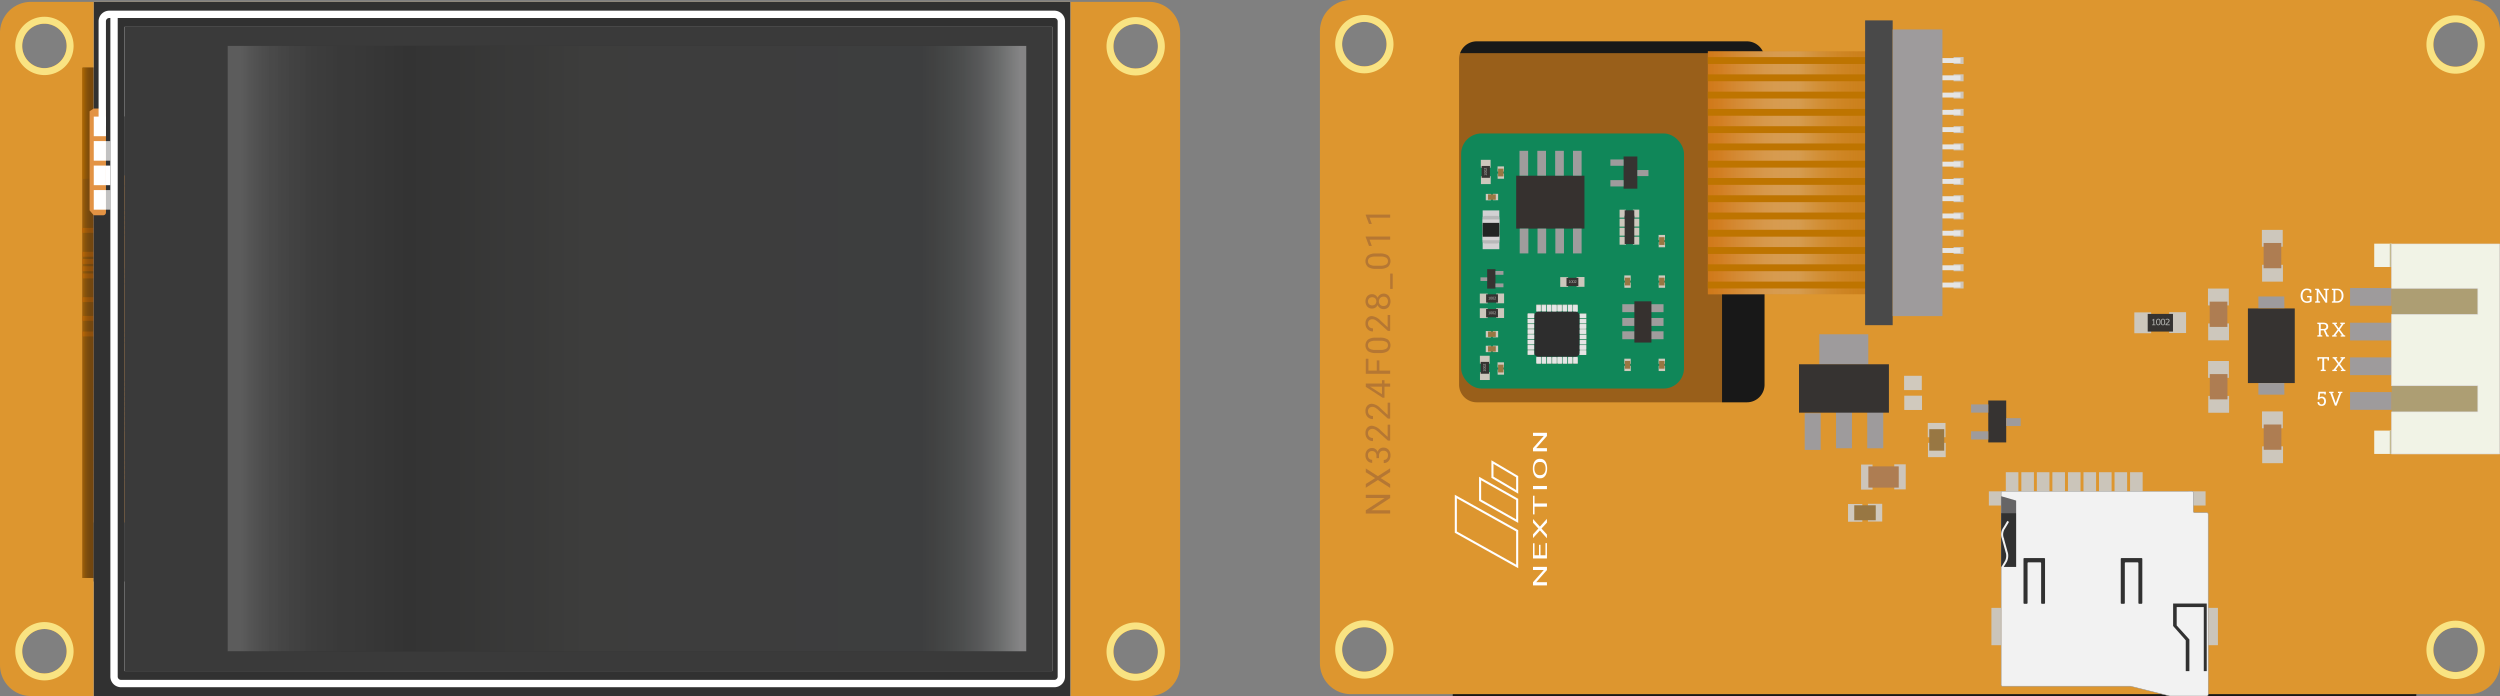 <svg id="_1581" data-name="1581" xmlns="http://www.w3.org/2000/svg" xmlns:xlink="http://www.w3.org/1999/xlink" viewBox="0 0 510.436 142.163"><rect x="0" y="0" width="510.436" height="142.163" fill="#808080" stroke="none"/><defs><style>.cls-1{fill:#181818;}.cls-2{fill:#995f1a;}.cls-3{fill:#dd962f;}.cls-4{fill:#f9e382;}.cls-49,.cls-5{fill:#fff;}.cls-19,.cls-29,.cls-38,.cls-39,.cls-41,.cls-48,.cls-50,.cls-51,.cls-52,.cls-6{fill:none;}.cls-50,.cls-51,.cls-52,.cls-6{stroke:#fff;}.cls-19,.cls-29,.cls-35,.cls-38,.cls-39,.cls-41,.cls-48,.cls-50,.cls-51,.cls-52,.cls-6{stroke-miterlimit:10;}.cls-6{stroke-width:0.425px;}.cls-7{fill:#b57733;}.cls-8{fill:#9e9b9c;}.cls-12,.cls-9{fill:#f1f3e6;}.cls-10{fill:#c2b990;}.cls-11{fill:#ad9e73;}.cls-12{stroke:#e3e2e6;stroke-width:0.128px;}.cls-13{fill:#108759;}.cls-14{fill:#c97e1b;}.cls-15{fill-opacity:0.573;fill:url(#Безымянный_градиент_179);}.cls-16{fill:#be7400;}.cls-17{fill:#494949;}.cls-18{fill:#cdc5ba;}.cls-19,.cls-29{stroke:#e5e5e5;}.cls-20{fill:#9f9c9c;}.cls-21{fill:#36312f;}.cls-22{fill:#d2d1d3;}.cls-23{fill:#b7b8b9;}.cls-24{fill:#d7d3d5;}.cls-25{fill:#242424;}.cls-26{fill:#363331;}.cls-27{fill:#d0c9bd;}.cls-28{fill:#987743;}.cls-29{stroke-width:0.837px;}.cls-30{fill:#2d2d2d;}.cls-31{fill:#cdc7bc;}.cls-32{fill:#b7b8b5;}.cls-33{fill:#ae7d52;}.cls-34{fill:#cbc5ba;}.cls-35{fill:#f2f2f2;stroke:#999;stroke-width:0.1px;}.cls-36{fill:#313131;}.cls-37{fill:#666566;}.cls-38,.cls-39{stroke:#f2f2f2;}.cls-38{stroke-width:0.41px;}.cls-39,.cls-48{stroke-width:0.25px;}.cls-40{fill:#54391b;}.cls-40,.cls-42,.cls-43{fill-opacity:0.944;}.cls-41{stroke:#c15f0e;}.cls-42,.cls-43{opacity:0.77;}.cls-42{fill:url(#linear-gradient);}.cls-43{fill:url(#linear-gradient-2);}.cls-44{fill:#3a3a3a;}.cls-45{fill:#0d0e0f;}.cls-46{fill:url(#linear-gradient-3);}.cls-47{fill:#e39344;}.cls-48{stroke:#666566;}.cls-49{opacity:0.2;}.cls-49,.cls-52{isolation:isolate;}.cls-50{stroke-width:1.5px;}.cls-51,.cls-52{stroke-width:4px;}.cls-52{opacity:0.7;}</style><linearGradient id="Безымянный_градиент_179" x1="-556.061" y1="35.278" x2="-521.526" y2="35.278" gradientTransform="matrix(-1, 0, 0, 1, -172.821, 0)" gradientUnits="userSpaceOnUse"><stop offset="0" stop-color="#f79300" stop-opacity="0"/><stop offset="0.461" stop-color="#fff" stop-opacity="0.4"/><stop offset="0.572" stop-color="#f4dbc3" stop-opacity="0.555"/><stop offset="0.764" stop-color="#e4a465" stop-opacity="0.796"/><stop offset="0.913" stop-color="#da822c" stop-opacity="0.945"/><stop offset="1" stop-color="#d67516"/></linearGradient><linearGradient id="linear-gradient" x1="16.846" y1="65.918" x2="21.817" y2="65.918" gradientTransform="translate(-46.587 85.25) rotate(-90)" gradientUnits="userSpaceOnUse"><stop offset="0.005" stop-color="#b86d00"/><stop offset="0.029" stop-color="#b06801"/><stop offset="0.114" stop-color="#985b05"/><stop offset="0.204" stop-color="#875108"/><stop offset="0.303" stop-color="#7d4b09"/><stop offset="0.425" stop-color="#7a490a"/><stop offset="0.982" stop-color="#a15f14" stop-opacity="0"/></linearGradient><linearGradient id="linear-gradient-2" x1="-799.94" y1="-241.776" x2="-799.94" y2="-246.769" gradientTransform="translate(819.254 269.438)" xlink:href="#linear-gradient"/><linearGradient id="linear-gradient-3" x1="46.488" y1="297.553" x2="209.531" y2="297.553" gradientTransform="matrix(1, 0, 0, -1, 0, 368.724)" gradientUnits="userSpaceOnUse"><stop offset="0.016" stop-color="#313131" stop-opacity="0.7"/><stop offset="0.027" stop-color="#252525" stop-opacity="0.716"/><stop offset="0.05" stop-color="#141414" stop-opacity="0.748"/><stop offset="0.078" stop-color="#090909" stop-opacity="0.788"/><stop offset="0.117" stop-color="#020202" stop-opacity="0.844"/><stop offset="0.226"/><stop offset="0.449" stop-color="#0c0c0b"/><stop offset="0.869" stop-color="#0d0e0f"/><stop offset="0.883" stop-color="#111212"/><stop offset="0.901" stop-color="#171919"/><stop offset="0.921" stop-color="#202222"/><stop offset="0.943" stop-color="#2f3031"/><stop offset="0.966" stop-color="#454747"/><stop offset="0.99" stop-color="#636364"/><stop offset="0.992" stop-color="#666566"/></linearGradient></defs><g id="bottom"><rect class="cls-1" x="296.612" y="0.381" width="196.734" height="141.732"/><rect class="cls-2" x="297.197" y="10.851" width="54.399" height="72.302"/><path class="cls-3" d="M504.116,0h-228.3a6.321,6.321,0,0,0-6.32,6.32V135.4a6.323,6.323,0,0,0,6.32,6.33h228.3a6.323,6.323,0,0,0,6.32-6.33V6.32A6.321,6.321,0,0,0,504.116,0ZM278.566,137.12a4.535,4.535,0,1,1,4.53-4.54A4.537,4.537,0,0,1,278.566,137.12Zm0-123.59a4.535,4.535,0,1,1,4.53-4.54A4.537,4.537,0,0,1,278.566,13.53Zm81.71,65.01a3.6,3.6,0,0,1-3.6,3.6h-55.16a3.606,3.606,0,0,1-3.61-3.6V12.05a3.615,3.615,0,0,1,3.61-3.61h55.16a3.613,3.613,0,0,1,3.6,3.61Zm141.09,58.65a4.535,4.535,0,1,1,4.54-4.53A4.532,4.532,0,0,1,501.366,137.19Zm0-123.59a4.535,4.535,0,1,1,4.54-4.53A4.532,4.532,0,0,1,501.366,13.6Z"/><path class="cls-4" d="M278.564,4.48a4.536,4.536,0,1,1-4.535,4.536,4.536,4.536,0,0,1,4.535-4.536m0-1.417a5.953,5.953,0,1,0,5.953,5.953,5.96,5.96,0,0,0-5.953-5.953Z"/><path class="cls-4" d="M501.367,4.556a4.536,4.536,0,1,1-4.535,4.536,4.536,4.536,0,0,1,4.535-4.536m0-1.417a5.953,5.953,0,1,0,5.953,5.953,5.959,5.959,0,0,0-5.953-5.953Z"/><path class="cls-4" d="M278.564,128.071a4.536,4.536,0,1,1-4.535,4.535,4.536,4.536,0,0,1,4.535-4.535m0-1.417a5.953,5.953,0,1,0,5.953,5.952,5.96,5.96,0,0,0-5.953-5.952Z"/><path class="cls-4" d="M501.367,128.147a4.536,4.536,0,1,1-4.535,4.535,4.535,4.535,0,0,1,4.535-4.535m0-1.417a5.953,5.953,0,1,0,5.953,5.952,5.959,5.959,0,0,0-5.953-5.952Z"/><path class="cls-5" d="M315.848,115.735v.654l-2.192,2.484h2.192v.654H313v-.654l2.2-2.491H313v-.647Z"/><path class="cls-5" d="M314.533,111.235v2.138h1.008V110.89h.307v3.134H313v-3.1h.307v2.45h.916v-2.138Z"/><path class="cls-5" d="M314.094,107.915,313,106.732v-.765l1.41,1.558,1.434-1.595v.772l-1.11,1.213,1.11,1.22v.769l-1.434-1.6L313,109.867V109.1Z"/><path class="cls-5" d="M313.311,101.209V102.8h2.537v.646h-2.537v1.583H313v-3.815Z"/><path class="cls-5" d="M315.848,99.225v.65H313v-.65Z"/><path class="cls-5" d="M314.518,93.684a1.143,1.143,0,0,1,.729.244,1.507,1.507,0,0,1,.476.691,3.035,3.035,0,0,1,.164,1.044,2.989,2.989,0,0,1-.165,1.033,1.572,1.572,0,0,1-.471.7,1.119,1.119,0,0,1-.708.256h-.2a1.14,1.14,0,0,1-.725-.248,1.547,1.547,0,0,1-.481-.7,2.988,2.988,0,0,1-.167-1.035,3.07,3.07,0,0,1,.165-1.046,1.5,1.5,0,0,1,.478-.7,1.154,1.154,0,0,1,.73-.244Zm-.184.647a.917.917,0,0,0-.776.353,1.586,1.586,0,0,0-.271.986,1.569,1.569,0,0,0,.271.971.92.92,0,0,0,.751.364h.209a.922.922,0,0,0,.77-.358,1.548,1.548,0,0,0,.28-.984,1.576,1.576,0,0,0-.264-.976.923.923,0,0,0-.759-.356Z"/><path class="cls-5" d="M315.848,88.361v.654L313.656,91.5h2.192v.654H313V91.5l2.2-2.491H313v-.647Z"/><polygon class="cls-6" points="309.767 115.647 297.244 108.647 297.244 101.376 309.767 108.376 309.767 115.647"/><polygon class="cls-6" points="309.767 106.396 302.2 102.132 302.2 97.704 309.767 101.968 309.767 106.396"/><polygon class="cls-6" points="309.767 100.421 304.72 97.443 304.72 94.349 309.767 97.327 309.767 100.421"/><path class="cls-7" d="M283.835,101.021v.66L280,104.186h3.835v.66h-4.977v-.66l3.852-2.512h-3.852v-.653Z"/><path class="cls-7" d="M280.766,97.614l-1.908-1.193v-.773l2.468,1.573,2.509-1.61v.779l-1.941,1.224,1.941,1.23v.776l-2.509-1.613-2.468,1.576v-.77Z"/><path class="cls-7" d="M281.039,93.533v-.475a1.05,1.05,0,0,0-.235-.7.791.791,0,0,0-.619-.256.772.772,0,0,0-.875.871.907.907,0,0,0,.234.655.817.817,0,0,0,.62.244V94.5a1.268,1.268,0,0,1-.982-.432,1.574,1.574,0,0,1-.392-1.1,1.555,1.555,0,0,1,.373-1.1,1.346,1.346,0,0,1,1.035-.4,1.087,1.087,0,0,1,.629.211,1.257,1.257,0,0,1,.455.572,1.222,1.222,0,0,1,.43-.634,1.2,1.2,0,0,1,.735-.224,1.36,1.36,0,0,1,1.064.438,1.641,1.641,0,0,1,.392,1.138,1.682,1.682,0,0,1-.379,1.139,1.258,1.258,0,0,1-1,.44v-.636a.813.813,0,0,0,.629-.256.972.972,0,0,0,.237-.687.953.953,0,0,0-.241-.7.921.921,0,0,0-.686-.243.838.838,0,0,0-.667.267,1.164,1.164,0,0,0-.238.769v.475Z"/><path class="cls-7" d="M283.835,86.7v3.261h-.455l-1.914-1.723a4.141,4.141,0,0,0-.7-.528,1.18,1.18,0,0,0-.563-.145.89.89,0,0,0-.638.236.821.821,0,0,0-.25.629.976.976,0,0,0,.268.733,1.027,1.027,0,0,0,.747.261v.633a1.466,1.466,0,0,1-1.111-.443,1.643,1.643,0,0,1-.424-1.184,1.579,1.579,0,0,1,.364-1.1,1.241,1.241,0,0,1,.969-.4,2.845,2.845,0,0,1,1.75.937l1.446,1.333V86.7Z"/><path class="cls-7" d="M283.835,82.21v3.261h-.455l-1.914-1.722a4.035,4.035,0,0,0-.7-.528,1.181,1.181,0,0,0-.563-.146.89.89,0,0,0-.638.236.823.823,0,0,0-.25.629.976.976,0,0,0,.268.733,1.023,1.023,0,0,0,.747.262v.632a1.466,1.466,0,0,1-1.111-.443,1.642,1.642,0,0,1-.424-1.184,1.576,1.576,0,0,1,.364-1.1,1.241,1.241,0,0,1,.969-.4,2.845,2.845,0,0,1,1.75.937l1.446,1.333v-2.5Z"/><path class="cls-7" d="M282.163,78.312v-.691h.517v.691h1.155v.635H282.68v2.266h-.372l-3.45-2.228v-.673Zm0,2.184V78.947h-2.439l.136.075Z"/><path class="cls-7" d="M281.638,73.582V75.67h2.2v.656h-4.977V73.243h.538V75.67h1.7V73.582Z"/><path class="cls-7" d="M281.712,68.94a2.89,2.89,0,0,1,1.651.38,1.576,1.576,0,0,1,.012,2.365,2.753,2.753,0,0,1-1.577.4h-.844a2.829,2.829,0,0,1-1.631-.38,1.6,1.6,0,0,1-.018-2.372,2.726,2.726,0,0,1,1.587-.39Zm-.864.633a2.322,2.322,0,0,0-1.171.225.778.778,0,0,0-.367.715.767.767,0,0,0,.365.707,2.26,2.26,0,0,0,1.125.229h1.012A2.356,2.356,0,0,0,283,71.215a.775.775,0,0,0,.385-.709.761.761,0,0,0-.364-.695,2.258,2.258,0,0,0-1.14-.238Z"/><path class="cls-7" d="M283.835,64.31v3.26h-.455l-1.914-1.722a4.087,4.087,0,0,0-.7-.528,1.181,1.181,0,0,0-.563-.146.89.89,0,0,0-.638.236.823.823,0,0,0-.25.629.974.974,0,0,0,.268.733,1.023,1.023,0,0,0,.747.262v.632a1.463,1.463,0,0,1-1.111-.443,1.642,1.642,0,0,1-.424-1.184,1.576,1.576,0,0,1,.364-1.1,1.241,1.241,0,0,1,.969-.4,2.848,2.848,0,0,1,1.75.936l1.446,1.333v-2.5Z"/><path class="cls-7" d="M280.157,60.062a1.154,1.154,0,0,1,.663.2,1.327,1.327,0,0,1,.454.532,1.436,1.436,0,0,1,.49-.617,1.226,1.226,0,0,1,.727-.228,1.3,1.3,0,0,1,1.03.436,1.914,1.914,0,0,1,0,2.3,1.308,1.308,0,0,1-1.028.432,1.264,1.264,0,0,1-.727-.22,1.371,1.371,0,0,1-.493-.61,1.3,1.3,0,0,1-.454.523,1.179,1.179,0,0,1-.66.191,1.286,1.286,0,0,1-1-.4,1.713,1.713,0,0,1,0-2.124A1.28,1.28,0,0,1,280.157,60.062Zm-.847,1.466a.817.817,0,0,0,.23.6.955.955,0,0,0,1.241,0,.9.9,0,0,0,0-1.214.935.935,0,0,0-1.232.009A.8.8,0,0,0,279.31,61.528Zm3.168-.95a.916.916,0,0,0-.68.265.936.936,0,0,0-.264.692.89.89,0,0,0,.944.943.884.884,0,0,0,.667-.251,1.12,1.12,0,0,0,0-1.4A.881.881,0,0,0,282.478,60.578Z"/><path class="cls-7" d="M284.351,55.858v3.131h-.516V55.858Z"/><path class="cls-7" d="M281.712,51.75a2.891,2.891,0,0,1,1.651.379,1.577,1.577,0,0,1,.012,2.366,2.746,2.746,0,0,1-1.577.4h-.844a2.83,2.83,0,0,1-1.631-.379,1.6,1.6,0,0,1-.018-2.372,2.726,2.726,0,0,1,1.587-.39Zm-.864.632a2.321,2.321,0,0,0-1.171.226.776.776,0,0,0-.367.714.768.768,0,0,0,.365.708,2.271,2.271,0,0,0,1.125.229h1.012A2.344,2.344,0,0,0,283,54.024a.774.774,0,0,0,.385-.709.761.761,0,0,0-.364-.7,2.258,2.258,0,0,0-1.14-.238Z"/><path class="cls-7" d="M283.835,48.3v.636H279.62l.469,1.274h-.574l-.68-1.811v-.1Z"/><path class="cls-7" d="M283.835,43.812v.635H279.62l.469,1.275h-.574l-.68-1.811v-.1Z"/><path class="cls-5" d="M471.02,61.834a1.248,1.248,0,0,1-.684-.182,1.194,1.194,0,0,1-.445-.507,1.7,1.7,0,0,1-.157-.75v-.047a1.689,1.689,0,0,1,.158-.753,1.234,1.234,0,0,1,.43-.5,1.1,1.1,0,0,1,.621-.181,1.815,1.815,0,0,1,.564.076,1.282,1.282,0,0,1,.395.2v.574h-.316l-.041-.412a.754.754,0,0,0-.234-.095,1.509,1.509,0,0,0-.329-.032.73.73,0,0,0-.439.141.945.945,0,0,0-.309.391,1.41,1.41,0,0,0-.113.587V60.4a1.521,1.521,0,0,0,.105.593.845.845,0,0,0,.305.392.837.837,0,0,0,.489.14,1.413,1.413,0,0,0,.33-.034,1.124,1.124,0,0,0,.238-.089v-.668l-.545-.02v-.283h.93v1.1a1.2,1.2,0,0,1-.353.211A1.6,1.6,0,0,1,471.02,61.834Z"/><path class="cls-5" d="M472.688,61.793v-.246l.319-.054V59.252l-.319-.054V58.95h.708l1.394,2.217.012,0V59.252l-.35-.054V58.95h1.022V59.2l-.319.054v2.541H474.8l-1.432-2.228-.012,0v1.924l.35.054v.246Z"/><path class="cls-5" d="M476.114,61.793v-.246l.319-.054V59.252l-.319-.054V58.95h1.114a1.189,1.189,0,0,1,.657.179,1.213,1.213,0,0,1,.436.5,1.58,1.58,0,0,1,.157.718V60.4a1.618,1.618,0,0,1-.151.71,1.193,1.193,0,0,1-.427.5,1.15,1.15,0,0,1-.653.182Zm.7-.3h.411a.734.734,0,0,0,.462-.148.938.938,0,0,0,.3-.394,1.373,1.373,0,0,0,.105-.548v-.065a1.377,1.377,0,0,0-.105-.555.912.912,0,0,0-.3-.388.756.756,0,0,0-.462-.143h-.411Z"/><path class="cls-5" d="M473.136,68.727v-.246l.318-.055v-2.24l-.318-.055v-.246H474.4a1.337,1.337,0,0,1,.525.093.7.7,0,0,1,.325.269.787.787,0,0,1,.111.429.767.767,0,0,1-.108.42.675.675,0,0,1-.308.257,1.243,1.243,0,0,1-.472.093l-.637.012v.968l.318.055v.246Zm.7-1.572h.525a.726.726,0,0,0,.469-.123.442.442,0,0,0,.146-.36.46.46,0,0,0-.14-.355.624.624,0,0,0-.436-.131h-.564Zm1.174,1.572-.633-1.42.385,0,.525,1.137.2.035v.252Z"/><path class="cls-5" d="M476.158,68.727v-.246l.246-.043.881-1.154-.816-1.11-.248-.043v-.248h.922v.248l-.268.026.629.877.6-.877-.274-.026v-.248h.928v.248l-.26.043-.771,1.11.855,1.154.252.043v.246H477.9v-.246l.276-.025-.674-.924-.672.924.26.025v.246Z"/><path class="cls-5" d="M473.833,75.767v-.246l.318-.055V73.214h-.644l-.057.395h-.289v-.686h2.363v.686h-.285l-.058-.395h-.645v2.252l.318.055v.246Z"/><path class="cls-5" d="M476.2,75.767v-.246l.246-.043.881-1.154-.816-1.11-.248-.043v-.248h.922v.248l-.268.026.629.877.6-.877-.274-.026v-.248h.928v.248l-.26.043-.771,1.11.855,1.154.252.043v.246h-.933v-.246l.275-.025-.674-.924-.672.924.26.025v.246Z"/><path class="cls-5" d="M474.013,82.872a1.012,1.012,0,0,1-.431-.088.665.665,0,0,1-.3-.261.756.756,0,0,1-.1-.428l0-.012h.347a.453.453,0,0,0,.479.488.454.454,0,0,0,.379-.172.746.746,0,0,0,.134-.47.719.719,0,0,0-.135-.45.449.449,0,0,0-.376-.175.6.6,0,0,0-.329.068.385.385,0,0,0-.15.209l-.32-.033.164-1.561h1.5v.563h-.289l-.037-.221h-.85l-.092.8a.713.713,0,0,1,.127-.079.779.779,0,0,1,.15-.056.735.735,0,0,1,.176-.023.846.846,0,0,1,.452.114.763.763,0,0,1,.291.332,1.194,1.194,0,0,1,.1.509,1.141,1.141,0,0,1-.1.5.77.77,0,0,1-.3.331A.955.955,0,0,1,474.013,82.872Z"/><path class="cls-5" d="M476.73,82.831l-.953-2.564-.226-.032v-.248h.9v.248l-.26.041.637,1.809.067.225h.011l.071-.225.66-1.811-.289-.039v-.248h.9v.248l-.228.032-.953,2.564Z"/><g id="jst-xh-4pin"><polygon id="polygon19706-3-6-8-2-3-4-3-12" class="cls-8" points="488.325 62.427 479.821 62.427 479.821 58.805 488.325 58.805 488.325 62.427"/><polygon id="polygon19706-3-6-8-2-3-4-3-13" class="cls-8" points="488.325 69.511 479.821 69.511 479.821 65.889 488.325 65.889 488.325 69.511"/><polygon id="polygon19706-3-6-8-2-3-4-3-14" class="cls-8" points="488.325 76.594 479.821 76.594 479.821 72.972 488.325 72.972 488.325 76.594"/><polygon id="polygon19706-3-6-8-2-3-4-3-15" class="cls-8" points="488.325 83.677 479.821 83.677 479.821 80.055 488.325 80.055 488.325 83.677"/><path id="path19730-0-0-6-5-4-7-3" class="cls-9" d="M488.326,54.509h-3.571V49.751h3.571Z"/><path id="path19736-6-8-2-9-9-1-3" class="cls-9" d="M488.326,92.68h-3.571V87.921h3.571Z"/><rect id="rect19748-4-6-0-9-5-2-3" class="cls-10" x="487.928" y="87.921" width="0.397" height="4.759"/><rect id="rect19750-9-59-4-6-5-8-3" class="cls-10" x="487.928" y="49.75" width="0.397" height="4.759"/><rect id="rect19716-5-7-8-3-4-5-3" class="cls-11" x="488.326" y="49.822" width="22.11" height="42.858"/><polygon id="polygon19742-1-8-7-6-3-9-3" class="cls-12" points="488.326 58.853 488.326 49.82 510.322 49.82 510.322 92.68 488.326 92.68 488.326 84.107 505.922 84.107 505.922 78.75 488.326 78.75 488.326 64.21 505.922 64.21 505.922 58.853 488.326 58.853"/></g><rect class="cls-13" x="298.327" y="27.247" width="45.504" height="52.083" rx="4.163"/><g id="ribbon-cable-16pin"><rect class="cls-14" x="348.706" y="10.475" width="34.535" height="49.606"/><rect class="cls-15" x="348.706" y="10.475" width="34.535" height="49.606"/><path id="rect91155-4-89-4" class="cls-16" d="M348.706,57.5v1.4H383.24V57.5Z"/><path id="rect91155-4-89-4-2" class="cls-16" d="M348.706,53.969v1.4H383.24v-1.4Z"/><path id="rect91155-4-89-4-3" class="cls-16" d="M348.706,50.444v1.4H383.24v-1.4Z"/><path id="rect91155-4-89-4-4" class="cls-16" d="M348.706,46.918v1.4H383.24v-1.4Z"/><path id="rect91155-4-89-4-5" class="cls-16" d="M348.706,43.392v1.4H383.24v-1.4Z"/><path id="rect91155-4-89-4-6" class="cls-16" d="M348.706,39.866v1.4H383.24v-1.4Z"/><path id="rect91155-4-89-4-7" class="cls-16" d="M348.706,36.341v1.4H383.24v-1.4Z"/><path id="rect91155-4-89-4-8" class="cls-16" d="M348.706,32.815v1.4H383.24v-1.4Z"/><path id="rect91155-4-89-4-9" class="cls-16" d="M348.706,29.289v1.4H383.24v-1.4Z"/><path id="rect91155-4-89-4-10" class="cls-16" d="M348.706,25.763v1.4H383.24v-1.4Z"/><path id="rect91155-4-89-4-11" class="cls-16" d="M348.706,22.237v1.4H383.24v-1.4Z"/><path id="rect91155-4-89-4-12" class="cls-16" d="M348.706,18.712v1.4H383.24v-1.4Z"/><path id="rect91155-4-89-4-13" class="cls-16" d="M348.706,15.186v1.4H383.24v-1.4Z"/><path id="rect91155-4-89-4-16" class="cls-16" d="M348.706,11.66v1.4H383.24v-1.4Z"/></g><g id="con-16pin-2"><rect id="rect27317-3-8-2-2" class="cls-17" x="380.81" y="4.162" width="5.627" height="62.23"/><rect class="cls-8" x="386.437" y="6.016" width="10.159" height="58.522"/><rect class="cls-18" x="398.865" y="29.278" width="2.05" height="1.42"/><line class="cls-19" x1="400.285" y1="29.988" x2="396.595" y2="29.988"/><rect class="cls-18" x="398.865" y="11.65" width="2.05" height="1.42"/><line class="cls-19" x1="400.285" y1="12.36" x2="396.595" y2="12.36"/><rect class="cls-18" x="398.865" y="15.175" width="2.05" height="1.42"/><line class="cls-19" x1="400.285" y1="15.885" x2="396.595" y2="15.885"/><rect class="cls-18" x="398.865" y="18.701" width="2.05" height="1.42"/><line class="cls-19" x1="400.285" y1="19.411" x2="396.595" y2="19.411"/><rect class="cls-18" x="398.865" y="22.227" width="2.05" height="1.42"/><line class="cls-19" x1="400.285" y1="22.937" x2="396.595" y2="22.937"/><rect class="cls-18" x="398.865" y="25.753" width="2.05" height="1.42"/><line class="cls-19" x1="400.285" y1="26.463" x2="396.595" y2="26.463"/><rect class="cls-18" x="398.865" y="32.804" width="2.05" height="1.42"/><line class="cls-19" x1="400.285" y1="33.514" x2="396.595" y2="33.514"/><rect class="cls-18" x="398.865" y="36.33" width="2.05" height="1.42"/><line class="cls-19" x1="400.285" y1="37.04" x2="396.595" y2="37.04"/><rect class="cls-18" x="398.865" y="39.856" width="2.05" height="1.42"/><line class="cls-19" x1="400.285" y1="40.566" x2="396.595" y2="40.566"/><rect class="cls-18" x="398.865" y="43.381" width="2.05" height="1.42"/><line class="cls-19" x1="400.285" y1="44.091" x2="396.595" y2="44.091"/><rect class="cls-18" x="398.865" y="46.907" width="2.05" height="1.42"/><line class="cls-19" x1="400.285" y1="47.617" x2="396.595" y2="47.617"/><rect class="cls-18" x="398.865" y="50.433" width="2.05" height="1.42"/><line class="cls-19" x1="400.285" y1="51.143" x2="396.595" y2="51.143"/><rect class="cls-18" x="398.865" y="53.959" width="2.05" height="1.42"/><line class="cls-19" x1="400.285" y1="54.669" x2="396.595" y2="54.669"/><rect class="cls-18" x="398.865" y="57.485" width="2.05" height="1.42"/><line class="cls-19" x1="400.285" y1="58.195" x2="396.595" y2="58.195"/></g><g id="T-SOT23-6"><path id="path3487-1-2-2-2-2" class="cls-20" d="M339.651,69.258v-1.62h-2.56v1.62Z"/><path id="path3487-1-2-3" class="cls-20" d="M339.651,63.732v-1.62h-2.56v1.62Z"/><path id="path3487-1-2-3-2-2" class="cls-20" d="M339.651,66.542v-1.62h-2.56v1.62Z"/><path id="path3487-1-2-2-2-2-2" class="cls-20" d="M331.229,62.112v1.62h2.56v-1.62Z"/><path id="path3487-1-2-2-2-3" class="cls-20" d="M331.229,64.922v1.62h2.56v-1.62Z"/><path id="path3487-1-2-2-2-4" class="cls-20" d="M331.229,67.642v1.62h2.56v-1.62Z"/><path id="path3477-9-2-2-2" class="cls-21" d="M333.7,69.941V61.523h3.48v8.418Z"/></g><g id="R-0805"><rect id="rect21332-8-1-9-3-8-2-40-6-2-0-6-6-0-5-6-4-8-7-2-0-7-2-3-9-16-6" class="cls-22" x="302.722" y="47.978" width="3.4" height="2.9"/><rect id="rect21332-8-1-9-3-8-2-40-6-2-0-6-6-0-5-6-4-8-7-2-0-7-2-3-10-16-6" class="cls-22" x="302.722" y="42.958" width="3.4" height="2.9"/><path class="cls-23" d="M302.722,49.338V44.5a.42.42,0,0,1,.42-.42h2.55a.41.41,0,0,1,.43.387h0v4.841a.41.41,0,0,1-.41.409h-2.56a.428.428,0,0,1-.43-.409h0Z"/><g id="path26345-3-6-9-3-6-4-2-5-6-8-7-9-0-90-3-1-3-9-2-2-8-5-0-2-3-5-16-6"><rect class="cls-24" x="302.722" y="44.798" width="3.4" height="4.25"/></g><path id="path26341-4-2-6-0-8-1-1-1-5-0-3-3-1-8-3-8-7-7-7-2-4-9-7-2-3-5-16-6" class="cls-25" d="M306.121,48.328V45.5h-3.4v2.83Z"/></g><g id="транзистор"><rect class="cls-26" x="331.495" y="31.949" width="2.813" height="6.573"/><rect class="cls-8" x="334.308" y="34.716" width="2.264" height="1.234"/><rect class="cls-8" x="328.797" y="32.56" width="2.697" height="1.291"/><rect class="cls-8" x="328.797" y="36.775" width="2.697" height="1.291"/></g><g id="транзистор-2" data-name="транзистор"><rect class="cls-26" x="303.639" y="54.957" width="1.698" height="3.969"/><rect class="cls-8" x="302.272" y="56.628" width="1.367" height="0.745"/><rect class="cls-8" x="305.337" y="55.326" width="1.629" height="0.78"/><rect class="cls-8" x="305.337" y="57.871" width="1.629" height="0.78"/></g><g id="конденсатор"><rect class="cls-27" x="331.656" y="57.701" width="1.308" height="1.055"/><rect class="cls-27" x="331.642" y="56.234" width="1.308" height="1.055"/><rect class="cls-28" x="331.75" y="56.693" width="1.105" height="1.586"/></g><g id="конденсатор-2" data-name="конденсатор"><rect class="cls-27" x="338.657" y="57.701" width="1.308" height="1.055"/><rect class="cls-27" x="338.642" y="56.234" width="1.308" height="1.055"/><rect class="cls-28" x="338.751" y="56.693" width="1.105" height="1.586"/></g><g id="конденсатор-3" data-name="конденсатор"><rect class="cls-27" x="331.656" y="74.702" width="1.308" height="1.055"/><rect class="cls-27" x="331.642" y="73.235" width="1.308" height="1.055"/><rect class="cls-28" x="331.75" y="73.694" width="1.105" height="1.586"/></g><g id="конденсатор-4" data-name="конденсатор"><rect class="cls-27" x="338.657" y="74.702" width="1.308" height="1.055"/><rect class="cls-27" x="338.642" y="73.235" width="1.308" height="1.055"/><rect class="cls-28" x="338.751" y="73.694" width="1.105" height="1.586"/></g><g id="конденсатор-5" data-name="конденсатор"><rect class="cls-27" x="338.657" y="49.434" width="1.308" height="1.055"/><rect class="cls-27" x="338.642" y="47.967" width="1.308" height="1.055"/><rect class="cls-28" x="338.751" y="48.426" width="1.105" height="1.586"/></g><g id="конденсатор-6" data-name="конденсатор"><rect class="cls-27" x="305.777" y="35.441" width="1.308" height="1.055"/><rect class="cls-27" x="305.762" y="33.974" width="1.308" height="1.055"/><rect class="cls-28" x="305.871" y="34.433" width="1.105" height="1.586"/></g><g id="конденсатор-7" data-name="конденсатор"><rect class="cls-27" x="304.824" y="39.574" width="1.055" height="1.308"/><rect class="cls-27" x="303.358" y="39.589" width="1.055" height="1.308"/><rect class="cls-28" x="303.817" y="39.683" width="1.586" height="1.105"/></g><g id="конденсатор-8" data-name="конденсатор"><rect class="cls-27" x="304.824" y="67.576" width="1.055" height="1.308"/><rect class="cls-27" x="303.358" y="67.59" width="1.055" height="1.308"/><rect class="cls-28" x="303.817" y="67.684" width="1.586" height="1.105"/></g><g id="конденсатор-9" data-name="конденсатор"><rect class="cls-27" x="304.824" y="70.576" width="1.055" height="1.308"/><rect class="cls-27" x="303.358" y="70.591" width="1.055" height="1.308"/><rect class="cls-28" x="303.817" y="70.685" width="1.586" height="1.105"/></g><g id="конденсатор-10" data-name="конденсатор"><rect class="cls-27" x="305.762" y="73.977" width="1.308" height="1.055"/><rect class="cls-27" x="305.777" y="75.443" width="1.308" height="1.055"/><rect class="cls-28" x="305.871" y="74.454" width="1.105" height="1.586"/></g><g id="чип"><rect class="cls-18" x="322.593" y="67.232" width="1.312" height="0.943"/><line class="cls-29" x1="323.807" y1="67.72" x2="322.487" y2="67.72"/><rect class="cls-18" x="322.593" y="68.306" width="1.341" height="0.943"/><line class="cls-29" x1="323.807" y1="68.792" x2="322.487" y2="68.792"/><rect class="cls-18" x="322.593" y="66.16" width="1.312" height="0.943"/><line class="cls-29" x1="323.807" y1="66.648" x2="322.487" y2="66.648"/><line class="cls-29" x1="323.807" y1="67.72" x2="322.487" y2="67.72"/><line class="cls-29" x1="323.807" y1="66.648" x2="322.487" y2="66.648"/><rect class="cls-18" x="322.593" y="64.016" width="1.312" height="0.943"/><line class="cls-29" x1="323.807" y1="64.504" x2="322.487" y2="64.504"/><rect class="cls-18" x="322.593" y="65.088" width="1.312" height="0.943"/><line class="cls-29" x1="323.807" y1="65.576" x2="322.487" y2="65.576"/><rect class="cls-18" x="322.594" y="71.52" width="1.312" height="0.943"/><line class="cls-29" x1="323.803" y1="72.005" x2="322.483" y2="72.005"/><rect class="cls-18" x="322.594" y="70.448" width="1.312" height="0.943"/><line class="cls-29" x1="323.807" y1="70.936" x2="322.483" y2="70.933"/><line class="cls-29" x1="323.803" y1="72.005" x2="322.483" y2="72.005"/><line class="cls-29" x1="323.807" y1="70.936" x2="322.483" y2="70.933"/><rect class="cls-18" x="322.594" y="69.376" width="1.312" height="0.943"/><line class="cls-29" x1="323.807" y1="69.864" x2="322.487" y2="69.864"/><rect class="cls-18" x="311.877" y="68.306" width="1.303" height="0.943"/><line class="cls-29" x1="311.964" y1="68.762" x2="313.284" y2="68.762"/><rect class="cls-18" x="311.877" y="67.234" width="1.303" height="0.943"/><line class="cls-29" x1="311.964" y1="67.69" x2="313.284" y2="67.69"/><rect class="cls-18" x="311.877" y="69.378" width="1.303" height="0.943"/><line class="cls-29" x1="311.964" y1="69.834" x2="313.284" y2="69.834"/><line class="cls-29" x1="311.964" y1="68.762" x2="313.284" y2="68.762"/><line class="cls-29" x1="311.964" y1="69.834" x2="313.284" y2="69.834"/><rect class="cls-18" x="311.877" y="71.522" width="1.303" height="0.943"/><line class="cls-29" x1="311.967" y1="71.975" x2="313.287" y2="71.975"/><rect class="cls-18" x="311.877" y="70.45" width="1.303" height="0.943"/><line class="cls-29" x1="311.964" y1="70.906" x2="313.287" y2="70.903"/><rect class="cls-18" x="311.876" y="64.019" width="1.303" height="0.943"/><line class="cls-29" x1="311.967" y1="64.477" x2="313.287" y2="64.477"/><rect class="cls-18" x="311.876" y="65.091" width="1.303" height="0.943"/><line class="cls-29" x1="311.964" y1="65.546" x2="313.287" y2="65.549"/><line class="cls-29" x1="311.967" y1="64.477" x2="313.287" y2="64.477"/><line class="cls-29" x1="311.964" y1="65.546" x2="313.287" y2="65.549"/><rect class="cls-18" x="311.876" y="66.163" width="1.303" height="0.943"/><line class="cls-29" x1="311.964" y1="66.618" x2="313.284" y2="66.618"/><rect class="cls-18" x="316.876" y="62.191" width="0.943" height="1.341"/><line class="cls-29" x1="317.364" y1="62.323" x2="317.364" y2="63.643"/><rect class="cls-18" x="317.948" y="62.191" width="0.943" height="1.341"/><line class="cls-29" x1="318.436" y1="62.323" x2="318.436" y2="63.643"/><rect class="cls-18" x="315.804" y="62.191" width="0.943" height="1.341"/><line class="cls-29" x1="316.295" y1="62.32" x2="316.295" y2="63.639"/><line class="cls-29" x1="317.364" y1="62.323" x2="317.364" y2="63.643"/><line class="cls-29" x1="316.295" y1="62.32" x2="316.295" y2="63.639"/><rect class="cls-18" x="313.665" y="62.192" width="0.943" height="1.341"/><line class="cls-29" x1="314.151" y1="62.32" x2="314.151" y2="63.639"/><rect class="cls-18" x="314.732" y="62.191" width="0.943" height="1.341"/><line class="cls-29" x1="315.223" y1="62.32" x2="315.223" y2="63.639"/><rect class="cls-18" x="321.164" y="62.19" width="0.943" height="1.341"/><line class="cls-29" x1="321.649" y1="62.32" x2="321.649" y2="63.639"/><rect class="cls-18" x="320.092" y="62.19" width="0.943" height="1.341"/><line class="cls-29" x1="320.577" y1="62.32" x2="320.577" y2="63.639"/><line class="cls-29" x1="321.649" y1="62.32" x2="321.649" y2="63.639"/><line class="cls-29" x1="320.577" y1="62.32" x2="320.577" y2="63.639"/><rect class="cls-18" x="319.02" y="62.19" width="0.943" height="1.341"/><line class="cls-29" x1="319.505" y1="62.32" x2="319.508" y2="63.643"/><rect class="cls-18" x="317.986" y="72.947" width="0.943" height="1.322"/><line class="cls-29" x1="318.446" y1="74.159" x2="318.446" y2="72.839"/><rect class="cls-18" x="316.919" y="72.947" width="0.943" height="1.322"/><line class="cls-29" x1="317.374" y1="74.159" x2="317.374" y2="72.839"/><rect class="cls-18" x="319.058" y="72.947" width="0.943" height="1.322"/><line class="cls-29" x1="319.518" y1="74.159" x2="319.518" y2="72.839"/><line class="cls-29" x1="318.446" y1="74.159" x2="318.446" y2="72.839"/><line class="cls-29" x1="319.518" y1="74.159" x2="319.518" y2="72.839"/><rect class="cls-18" x="321.202" y="72.946" width="0.943" height="1.322"/><line class="cls-29" x1="321.662" y1="74.159" x2="321.662" y2="72.839"/><rect class="cls-18" x="320.13" y="72.947" width="0.943" height="1.322"/><line class="cls-29" x1="320.59" y1="74.159" x2="320.59" y2="72.839"/><rect class="cls-18" x="313.703" y="72.948" width="0.943" height="1.322"/><line class="cls-29" x1="314.158" y1="74.159" x2="314.158" y2="72.839"/><rect class="cls-18" x="314.775" y="72.948" width="0.943" height="1.322"/><line class="cls-29" x1="315.23" y1="74.159" x2="315.23" y2="72.839"/><line class="cls-29" x1="314.158" y1="74.159" x2="314.158" y2="72.839"/><line class="cls-29" x1="315.23" y1="74.159" x2="315.23" y2="72.839"/><rect class="cls-18" x="315.847" y="72.948" width="0.943" height="1.322"/><line class="cls-29" x1="316.302" y1="74.159" x2="316.302" y2="72.839"/><path class="cls-30" d="M321.689,72.839h-7.605a.8.8,0,0,1-.8-.8V64.437a.8.8,0,0,1,.8-.8h7.605a.8.8,0,0,1,.8.8v7.605A.8.8,0,0,1,321.689,72.839Z"/></g><rect class="cls-21" x="309.564" y="35.871" width="13.94" height="10.81"/><rect class="cls-20" x="310.284" y="46.671" width="1.77" height="5.07"/><rect class="cls-20" x="313.924" y="46.671" width="1.76" height="5.07"/><rect class="cls-20" x="317.564" y="46.671" width="1.76" height="5.07"/><rect class="cls-20" x="321.164" y="46.671" width="1.76" height="5.07"/><rect class="cls-20" x="321.164" y="30.791" width="1.76" height="5.07"/><rect class="cls-20" x="317.524" y="30.791" width="1.77" height="5.07"/><rect class="cls-20" x="313.884" y="30.791" width="1.77" height="5.07"/><rect class="cls-20" x="310.244" y="30.791" width="1.76" height="5.07"/><g id="_102" data-name="102"><rect class="cls-31" x="318.558" y="56.582" width="1.612" height="1.996"/><rect class="cls-31" x="321.9" y="56.563" width="1.612" height="1.996"/><rect class="cls-26" x="319.839" y="56.727" width="2.42" height="1.692"/><path class="cls-32" d="M320.628,57.784h-.3v-.055h.114v-.368h-.114v-.049a.457.457,0,0,0,.05,0,.147.147,0,0,0,.04-.012.083.083,0,0,0,.026-.023.069.069,0,0,0,.012-.038h.057v.494h.111Z"/><path class="cls-32" d="M321.062,57.51a.4.4,0,0,1-.046.217.161.161,0,0,1-.143.068.159.159,0,0,1-.144-.069.4.4,0,0,1-.045-.215.409.409,0,0,1,.045-.216.184.184,0,0,1,.288,0A.408.408,0,0,1,321.062,57.51Zm-.1.167a.267.267,0,0,0,.016-.07.686.686,0,0,0,0-.1.694.694,0,0,0,0-.1.225.225,0,0,0-.017-.07.105.105,0,0,0-.035-.042.1.1,0,0,0-.057-.015.106.106,0,0,0-.058.015.112.112,0,0,0-.036.043.241.241,0,0,0-.016.071.93.93,0,0,0,0,.1c0,.038,0,.07,0,.1a.268.268,0,0,0,.017.069.1.1,0,0,0,.034.044.125.125,0,0,0,.117,0A.1.1,0,0,0,320.966,57.677Z"/><path class="cls-32" d="M321.466,57.51a.4.4,0,0,1-.047.217.185.185,0,0,1-.287,0,.533.533,0,0,1,0-.431.183.183,0,0,1,.287,0A.407.407,0,0,1,321.466,57.51Zm-.1.167a.266.266,0,0,0,.017-.07.686.686,0,0,0,0-.1.694.694,0,0,0,0-.1.224.224,0,0,0-.018-.07.093.093,0,0,0-.092-.057.1.1,0,0,0-.057.015.1.1,0,0,0-.036.043.238.238,0,0,0-.017.071.93.93,0,0,0,0,.1c0,.038,0,.07,0,.1a.232.232,0,0,0,.018.069.089.089,0,0,0,.034.044.1.1,0,0,0,.059.015.109.109,0,0,0,.057-.014A.094.094,0,0,0,321.369,57.677Z"/><path class="cls-32" d="M321.869,57.784H321.5v-.076l.078-.067q.039-.033.072-.066a.664.664,0,0,0,.1-.108.161.161,0,0,0,.026-.087.083.083,0,0,0-.028-.067.118.118,0,0,0-.079-.024.246.246,0,0,0-.072.012.278.278,0,0,0-.076.036h0V57.26a.313.313,0,0,1,.07-.024.352.352,0,0,1,.084-.011.2.2,0,0,1,.132.041.137.137,0,0,1,.048.11.221.221,0,0,1-.008.059.2.2,0,0,1-.024.051.266.266,0,0,1-.033.044.513.513,0,0,1-.047.05c-.026.025-.053.05-.082.074s-.053.047-.078.067h.3Z"/></g><g id="_102-2" data-name="102"><rect class="cls-31" x="302.141" y="59.945" width="1.612" height="1.996"/><rect class="cls-31" x="305.484" y="59.926" width="1.612" height="1.996"/><rect class="cls-26" x="303.423" y="60.09" width="2.42" height="1.692"/><path class="cls-32" d="M304.212,61.147h-.3v-.056h.114v-.367h-.114v-.05a.3.3,0,0,0,.05,0,.114.114,0,0,0,.04-.011.077.077,0,0,0,.027-.023.081.081,0,0,0,.011-.038h.057v.493h.112Z"/><path class="cls-32" d="M304.646,60.873a.4.4,0,0,1-.046.216.163.163,0,0,1-.144.069.16.16,0,0,1-.144-.07.4.4,0,0,1-.045-.214.407.407,0,0,1,.045-.216.165.165,0,0,1,.144-.07.162.162,0,0,1,.145.071A.408.408,0,0,1,304.646,60.873Zm-.1.167a.232.232,0,0,0,.017-.07.877.877,0,0,0,.005-.1.891.891,0,0,0-.005-.1.225.225,0,0,0-.017-.07.105.105,0,0,0-.035-.042.1.1,0,0,0-.058-.015.1.1,0,0,0-.057.015.1.1,0,0,0-.036.043.238.238,0,0,0-.017.071.946.946,0,0,0,0,.1.873.873,0,0,0,0,.1.233.233,0,0,0,.017.069.1.1,0,0,0,.034.044.105.105,0,0,0,.059.015.106.106,0,0,0,.058-.015A.085.085,0,0,0,304.549,61.04Z"/><path class="cls-32" d="M305.049,60.873a.4.4,0,0,1-.046.216.161.161,0,0,1-.144.069.157.157,0,0,1-.143-.07.4.4,0,0,1-.046-.214.406.406,0,0,1,.046-.216.182.182,0,0,1,.288,0A.408.408,0,0,1,305.049,60.873Zm-.1.167a.231.231,0,0,0,.018-.07.877.877,0,0,0,0-.1.891.891,0,0,0,0-.1.224.224,0,0,0-.018-.07.1.1,0,0,0-.035-.042.1.1,0,0,0-.058-.015.1.1,0,0,0-.056.015.086.086,0,0,0-.036.043.236.236,0,0,0-.018.071.946.946,0,0,0,0,.1.873.873,0,0,0,0,.1.232.232,0,0,0,.018.069.089.089,0,0,0,.034.044.1.1,0,0,0,.058.015.1.1,0,0,0,.058-.015A.08.08,0,0,0,304.952,61.04Z"/><path class="cls-32" d="M305.452,61.147h-.37V61.07l.077-.066a.941.941,0,0,0,.072-.066.709.709,0,0,0,.1-.108.155.155,0,0,0,.026-.087.082.082,0,0,0-.028-.067.116.116,0,0,0-.078-.024.252.252,0,0,0-.073.012.259.259,0,0,0-.075.036h0v-.077a.3.3,0,0,1,.069-.024.367.367,0,0,1,.085-.011.2.2,0,0,1,.132.041.139.139,0,0,1,.048.11.214.214,0,0,1-.008.058.271.271,0,0,1-.024.052.326.326,0,0,1-.034.044.514.514,0,0,1-.047.049c-.026.026-.052.051-.081.075l-.078.067h.294Z"/></g><g id="_102-3" data-name="102"><rect class="cls-31" x="302.368" y="35.975" width="1.996" height="1.612"/><rect class="cls-31" x="302.349" y="32.632" width="1.996" height="1.612"/><rect class="cls-26" x="302.514" y="33.885" width="1.692" height="2.42"/><path class="cls-32" d="M303.57,35.516v.3h-.055V35.7h-.368v.114H303.1a.285.285,0,0,0,0-.049.107.107,0,0,0-.011-.04.105.105,0,0,0-.023-.027.075.075,0,0,0-.039-.011v-.057h.494v-.112Z"/><path class="cls-32" d="M303.3,35.082a.4.4,0,0,1,.216.046.184.184,0,0,1,0,.288.531.531,0,0,1-.43,0,.182.182,0,0,1,0-.288A.4.4,0,0,1,303.3,35.082Zm.167.1a.248.248,0,0,0-.07-.017.7.7,0,0,0-.1-.005.718.718,0,0,0-.1.005.211.211,0,0,0-.069.017.109.109,0,0,0-.043.035.1.1,0,0,0-.015.057.094.094,0,0,0,.059.094.256.256,0,0,0,.07.017.967.967,0,0,0,.1,0,.885.885,0,0,0,.1,0,.249.249,0,0,0,.069-.017.105.105,0,0,0,.043-.034.1.1,0,0,0,.015-.06.1.1,0,0,0-.014-.057A.094.094,0,0,0,303.464,35.179Z"/><path class="cls-32" d="M303.3,34.679a.394.394,0,0,1,.216.046.161.161,0,0,1,.069.143.158.158,0,0,1-.07.144.525.525,0,0,1-.43,0,.182.182,0,0,1,0-.288A.4.4,0,0,1,303.3,34.679Zm.167.1a.287.287,0,0,0-.07-.017.905.905,0,0,0-.1-.005.925.925,0,0,0-.1.005.21.21,0,0,0-.069.018.1.1,0,0,0,0,.185.221.221,0,0,0,.07.018c.029,0,.062,0,.1,0s.069,0,.1,0a.25.25,0,0,0,.069-.018.091.091,0,0,0,.043-.034.094.094,0,0,0,.015-.059.1.1,0,0,0-.014-.057A.1.1,0,0,0,303.464,34.775Z"/><path class="cls-32" d="M303.57,34.275v.371h-.076c-.022-.026-.045-.052-.066-.078s-.044-.049-.067-.072a.717.717,0,0,0-.108-.1.157.157,0,0,0-.087-.025.082.082,0,0,0-.066.027.114.114,0,0,0-.025.079.258.258,0,0,0,.012.073.287.287,0,0,0,.036.075v0h-.077a.3.3,0,0,1-.024-.07.409.409,0,0,1-.01-.084.193.193,0,0,1,.041-.132.133.133,0,0,1,.109-.048.191.191,0,0,1,.11.032.337.337,0,0,1,.044.033c.016.013.032.029.05.047s.05.053.074.082l.068.078v-.3Z"/></g><g id="_102-4" data-name="102"><rect class="cls-31" x="302.141" y="62.945" width="1.612" height="1.996"/><rect class="cls-31" x="305.484" y="62.926" width="1.612" height="1.996"/><rect class="cls-26" x="303.423" y="63.091" width="2.42" height="1.692"/><path class="cls-32" d="M304.212,64.147h-.3v-.055h.114v-.367h-.114v-.05a.457.457,0,0,0,.05,0,.14.14,0,0,0,.04-.011.079.079,0,0,0,.027-.024.078.078,0,0,0,.011-.038h.057v.494h.112Z"/><path class="cls-32" d="M304.646,63.874a.4.4,0,0,1-.046.216.163.163,0,0,1-.144.069.16.16,0,0,1-.144-.07.536.536,0,0,1,0-.43.183.183,0,0,1,.289,0A.4.4,0,0,1,304.646,63.874Zm-.1.167a.239.239,0,0,0,.017-.071.872.872,0,0,0,.005-.1.911.911,0,0,0-.005-.1.218.218,0,0,0-.017-.069.1.1,0,0,0-.035-.043.1.1,0,0,0-.058-.015.1.1,0,0,0-.057.015.1.1,0,0,0-.036.044.231.231,0,0,0-.017.07.967.967,0,0,0,0,.1.854.854,0,0,0,0,.095.248.248,0,0,0,.017.07.1.1,0,0,0,.034.043.105.105,0,0,0,.059.015.116.116,0,0,0,.058-.014A.094.094,0,0,0,304.549,64.041Z"/><path class="cls-32" d="M305.049,63.874a.4.4,0,0,1-.046.216.161.161,0,0,1-.144.069.157.157,0,0,1-.143-.07.525.525,0,0,1,0-.43.182.182,0,0,1,.288,0A.4.4,0,0,1,305.049,63.874Zm-.1.167a.238.238,0,0,0,.018-.071.872.872,0,0,0,0-.1.911.911,0,0,0,0-.1.217.217,0,0,0-.018-.069.1.1,0,0,0-.035-.043.1.1,0,0,0-.058-.015.1.1,0,0,0-.056.015.084.084,0,0,0-.036.044.229.229,0,0,0-.018.07.967.967,0,0,0,0,.1.854.854,0,0,0,0,.095.248.248,0,0,0,.018.07.087.087,0,0,0,.034.043.1.1,0,0,0,.058.015.113.113,0,0,0,.058-.014A.088.088,0,0,0,304.952,64.041Z"/><path class="cls-32" d="M305.452,64.147h-.37v-.076c.025-.023.052-.045.077-.067a.941.941,0,0,0,.072-.066.664.664,0,0,0,.1-.108.153.153,0,0,0,.026-.087.083.083,0,0,0-.028-.067.116.116,0,0,0-.078-.024.252.252,0,0,0-.073.012.287.287,0,0,0-.075.036h0v-.077a.3.3,0,0,1,.069-.024.367.367,0,0,1,.085-.011.2.2,0,0,1,.132.041.14.14,0,0,1,.048.11.221.221,0,0,1-.008.059.263.263,0,0,1-.024.051.332.332,0,0,1-.034.045.514.514,0,0,1-.047.049c-.026.025-.052.05-.081.075s-.053.046-.078.066h.294Z"/></g><g id="_102-5" data-name="102"><rect class="cls-31" x="302.174" y="75.978" width="1.996" height="1.612"/><rect class="cls-31" x="302.155" y="72.635" width="1.996" height="1.612"/><rect class="cls-26" x="302.32" y="73.888" width="1.692" height="2.42"/><path class="cls-32" d="M303.377,75.52v.3h-.057V75.7h-.367v.114H302.9a.44.44,0,0,0,0-.049.131.131,0,0,0-.011-.04.07.07,0,0,0-.024-.027.069.069,0,0,0-.038-.012v-.056h.493V75.52Z"/><path class="cls-32" d="M303.1,75.086a.4.4,0,0,1,.215.046.182.182,0,0,1,0,.287.4.4,0,0,1-.214.046.4.4,0,0,1-.216-.046.182.182,0,0,1,0-.288A.406.406,0,0,1,303.1,75.086Zm.167.1a.206.206,0,0,0-.071-.017.671.671,0,0,0-.1,0,.686.686,0,0,0-.1,0,.2.2,0,0,0-.07.017.1.1,0,0,0-.043.035.1.1,0,0,0-.014.057.106.106,0,0,0,.014.058.1.1,0,0,0,.044.036.274.274,0,0,0,.071.017.934.934,0,0,0,.1,0,.842.842,0,0,0,.1,0,.287.287,0,0,0,.07-.017.094.094,0,0,0,.043-.035.12.12,0,0,0,0-.116A.087.087,0,0,0,303.27,75.183Z"/><path class="cls-32" d="M303.1,74.683a.388.388,0,0,1,.215.046.182.182,0,0,1,0,.287.525.525,0,0,1-.43,0,.162.162,0,0,1-.07-.144.16.16,0,0,1,.071-.144A.406.406,0,0,1,303.1,74.683Zm.167.1a.264.264,0,0,0-.071-.017.858.858,0,0,0-.1,0,.877.877,0,0,0-.1,0,.224.224,0,0,0-.07.018.1.1,0,0,0-.043.035.123.123,0,0,0,0,.114.1.1,0,0,0,.044.036.211.211,0,0,0,.071.017.915.915,0,0,0,.1,0c.038,0,.07,0,.1,0a.248.248,0,0,0,.07-.018.087.087,0,0,0,.043-.034.1.1,0,0,0,.015-.059.1.1,0,0,0-.015-.057A.088.088,0,0,0,303.27,74.779Z"/><path class="cls-32" d="M303.377,74.279v.371H303.3l-.067-.078c-.022-.026-.044-.05-.065-.072a.764.764,0,0,0-.109-.1.16.16,0,0,0-.086-.026.087.087,0,0,0-.068.028.118.118,0,0,0-.024.079.258.258,0,0,0,.012.073.238.238,0,0,0,.037.075v0h-.078a.427.427,0,0,1-.024-.07.352.352,0,0,1-.011-.084.2.2,0,0,1,.041-.132.138.138,0,0,1,.111-.048.22.22,0,0,1,.058.008.2.2,0,0,1,.051.023.443.443,0,0,1,.045.034c.015.013.031.029.049.047s.051.053.074.082.047.053.067.078v-.3Z"/></g><g id="_102-6" data-name="102"><rect class="cls-31" x="330.675" y="42.815" width="1.308" height="1.619"/><rect class="cls-31" x="333.387" y="42.8" width="1.308" height="1.619"/><rect class="cls-26" x="331.715" y="42.933" width="1.963" height="5.769"/></g><g id="_102-7" data-name="102"><rect class="cls-31" x="330.675" y="44.658" width="1.308" height="1.619"/><rect class="cls-31" x="333.387" y="44.642" width="1.308" height="1.619"/></g><g id="_102-8" data-name="102"><rect class="cls-31" x="330.675" y="46.5" width="1.308" height="1.619"/><rect class="cls-31" x="333.387" y="46.485" width="1.308" height="1.619"/></g><g id="_102-9" data-name="102"><rect class="cls-31" x="330.675" y="48.343" width="1.308" height="1.619"/><rect class="cls-31" x="333.387" y="48.327" width="1.308" height="1.619"/><rect class="cls-26" x="331.715" y="44.043" width="1.963" height="5.789"/></g><g id="D-SMA"><path id="path32590-0-9-7-9-9" class="cls-26" d="M468.534,62.976h-9.568V78.212h9.568Z"/><path id="path32578-9-7-2-9-4" class="cls-8" d="M466.393,78.212H461.1v2.375h5.31Z"/><path id="path32578-9-7-2-9-4-2" class="cls-8" d="M466.393,60.535H461.1V62.91h5.31Z"/></g><g id="SOT2223"><path id="path13471-0-1" class="cls-8" d="M381.459,74.43h-10V68.25h10Z"/><path id="path13485-5-7" class="cls-8" d="M371.739,91.86h-3.27v-7.5h3.27Z"/><path id="path13499-3-4" class="cls-8" d="M384.512,91.528h-3.271v-7.5h3.271Z"/><path id="path13513-8-8" class="cls-8" d="M378.119,91.528h-3.25v-7.5h3.26Z"/><path id="path13523-6-9" class="cls-26" d="M385.67,84.259H367.31V74.376h18.36Z"/></g><g id="транзистор-3" data-name="транзистор"><rect class="cls-26" x="405.955" y="81.772" width="3.662" height="8.559"/><rect class="cls-8" x="409.618" y="85.376" width="2.948" height="1.607"/><rect class="cls-8" x="402.443" y="82.568" width="3.512" height="1.681"/><rect class="cls-8" x="402.443" y="88.057" width="3.512" height="1.681"/></g><g id="конденсатор-11" data-name="конденсатор"><rect class="cls-27" x="393.643" y="90.415" width="3.62" height="2.92"/><rect class="cls-27" x="393.603" y="86.355" width="3.62" height="2.92"/><rect class="cls-28" x="393.903" y="87.625" width="3.06" height="4.39"/></g><g id="конденсатор-12" data-name="конденсатор"><rect class="cls-27" x="388.804" y="80.789" width="3.62" height="2.92"/><rect class="cls-27" x="388.764" y="76.729" width="3.62" height="2.92"/></g><g id="конденсатор-13" data-name="конденсатор"><rect class="cls-27" x="381.38" y="102.864" width="2.92" height="3.62"/><rect class="cls-27" x="377.32" y="102.904" width="2.92" height="3.62"/><rect class="cls-28" x="378.59" y="103.164" width="4.39" height="3.06"/></g><g id="_102-10" data-name="102"><rect class="cls-31" x="461.862" y="54.065" width="4.255" height="3.438"/><rect class="cls-31" x="461.821" y="46.937" width="4.255" height="3.438"/><rect class="cls-33" x="462.172" y="49.608" width="3.608" height="5.161"/></g><g id="_102-11" data-name="102"><rect class="cls-31" x="435.772" y="63.781" width="3.438" height="4.255"/><rect class="cls-31" x="442.901" y="63.741" width="3.438" height="4.255"/><rect class="cls-26" x="438.506" y="64.091" width="5.161" height="3.608"/><path class="cls-32" d="M440.1,66.391h-.7V66.26h.268V65.4H439.4V65.28a1.013,1.013,0,0,0,.118-.009.273.273,0,0,0,.093-.027.17.17,0,0,0,.063-.055.174.174,0,0,0,.026-.089h.134v1.16h.263Z"/><path class="cls-32" d="M441.116,65.747a.938.938,0,0,1-.108.509.431.431,0,0,1-.675,0,.946.946,0,0,1-.107-.505.937.937,0,0,1,.108-.507.428.428,0,0,1,.676,0A.952.952,0,0,1,441.116,65.747Zm-.227.393a.586.586,0,0,0,.041-.165,1.889,1.889,0,0,0,.01-.228,1.92,1.92,0,0,0-.01-.228.553.553,0,0,0-.042-.164.238.238,0,0,0-.082-.1.25.25,0,0,0-.135-.033.255.255,0,0,0-.135.033.239.239,0,0,0-.084.1.56.56,0,0,0-.04.167,2.236,2.236,0,0,0-.011.226,2.044,2.044,0,0,0,.01.226.566.566,0,0,0,.04.162.235.235,0,0,0,.081.1.241.241,0,0,0,.139.035.25.25,0,0,0,.135-.033A.224.224,0,0,0,440.889,66.14Z"/><path class="cls-32" d="M442.063,65.747a.938.938,0,0,1-.108.509.431.431,0,0,1-.675,0,.946.946,0,0,1-.107-.505.937.937,0,0,1,.108-.507.428.428,0,0,1,.676,0A.952.952,0,0,1,442.063,65.747Zm-.227.393a.586.586,0,0,0,.041-.165,1.867,1.867,0,0,0,.011-.228,1.9,1.9,0,0,0-.011-.228.553.553,0,0,0-.042-.164.238.238,0,0,0-.082-.1.25.25,0,0,0-.135-.033.257.257,0,0,0-.135.033.239.239,0,0,0-.084.1.56.56,0,0,0-.04.167c-.006.069-.01.144-.01.226s0,.165.009.226a.566.566,0,0,0,.04.162.235.235,0,0,0,.081.1.245.245,0,0,0,.139.035.25.25,0,0,0,.135-.033A.224.224,0,0,0,441.836,66.14Z"/><path class="cls-32" d="M443.014,66.391h-.872V66.21l.182-.155c.061-.052.117-.1.17-.155a1.716,1.716,0,0,0,.228-.255.374.374,0,0,0,.06-.2.193.193,0,0,0-.065-.156.277.277,0,0,0-.185-.057.612.612,0,0,0-.171.027.723.723,0,0,0-.178.085h-.009v-.181a.8.8,0,0,1,.164-.055.776.776,0,0,1,.2-.026.466.466,0,0,1,.311.1.321.321,0,0,1,.112.259.473.473,0,0,1-.019.137.5.5,0,0,1-.054.12.939.939,0,0,1-.079.106c-.031.034-.068.073-.111.115-.061.06-.125.119-.191.175l-.184.158h.693Z"/></g><g id="_102-12" data-name="102"><rect class="cls-31" x="450.852" y="66.045" width="4.255" height="3.438"/><rect class="cls-31" x="450.812" y="58.916" width="4.255" height="3.438"/><rect class="cls-33" x="451.162" y="61.588" width="3.608" height="5.161"/></g><g id="_102-13" data-name="102"><rect class="cls-31" x="450.873" y="80.836" width="4.255" height="3.438"/><rect class="cls-31" x="450.832" y="73.708" width="4.255" height="3.438"/><rect class="cls-33" x="451.183" y="76.379" width="3.608" height="5.161"/></g><g id="_102-14" data-name="102"><rect class="cls-31" x="461.882" y="91.13" width="4.255" height="3.438"/><rect class="cls-31" x="461.842" y="84.001" width="4.255" height="3.438"/><rect class="cls-33" x="462.192" y="86.673" width="3.608" height="5.161"/></g><polyline class="cls-34" points="450.855 131.733 452.845 131.733 452.845 124.113 450.855 124.113"/><polyline class="cls-34" points="408.585 124.113 406.595 124.113 406.595 131.733 408.585 131.733"/><polyline class="cls-34" points="447.815 103.213 450.325 103.213 450.325 100.313 446.785 100.313"/><polyline class="cls-34" points="408.585 103.213 406.075 103.213 406.075 100.313 409.605 100.313"/><rect class="cls-34" x="434.905" y="96.413" width="2.57" height="6.04"/><rect class="cls-34" x="431.735" y="96.413" width="2.57" height="6.04"/><rect class="cls-34" x="428.565" y="96.413" width="2.57" height="6.04"/><rect class="cls-34" x="425.395" y="96.413" width="2.57" height="6.04"/><rect class="cls-34" x="422.225" y="96.413" width="2.57" height="6.04"/><rect class="cls-34" x="419.045" y="96.413" width="2.57" height="6.04"/><rect class="cls-34" x="415.875" y="96.413" width="2.57" height="6.04"/><rect class="cls-34" x="412.705" y="96.413" width="2.57" height="6.04"/><rect class="cls-34" x="409.535" y="96.413" width="2.57" height="6.04"/><path class="cls-35" d="M450.855,141.823v-36.86a.29.29,0,0,0-.29-.29h-2.46a.29.29,0,0,1-.29-.29h0V100.6a.29.29,0,0,0-.29-.29h-38.66a.28.28,0,0,0-.28.28v39.19a.282.282,0,0,0,.226.326.327.327,0,0,0,.054,0h26.15l8,2h7.55a.29.29,0,0,0,.29-.29Z"/><rect class="cls-36" x="408.575" y="104.753" width="3.07" height="11"/><polygon class="cls-37" points="408.585 101.313 411.645 102.203 411.645 104.753 408.585 104.753 408.585 101.313"/><path class="cls-38" d="M408.805,115.863l.78-1.3a2.622,2.622,0,0,0,.21-1.5,1.9,1.9,0,0,0-.09-.33l-.79-2.87a1.961,1.961,0,0,1-.12-.53,2.317,2.317,0,0,1,.45-1.58l.77-1.3"/><polygon class="cls-36" points="450.805 137.033 449.955 137.033 449.955 123.943 444.425 123.943 444.425 127.703 447.015 130.563 447.015 137.033 446.275 137.033 446.275 130.733 443.695 127.813 443.695 123.233 450.805 123.233 450.805 137.033"/><path class="cls-36" d="M433.835,114.953v8.16a.18.18,0,0,1-.17.17h-.49a.18.18,0,0,1-.17-.17v-9a.17.17,0,0,1,.17-.17h4.06a.17.17,0,0,1,.17.17v9a.18.18,0,0,1-.17.17h-.46a.18.18,0,0,1-.17-.17v-8.12a.179.179,0,0,0-.17-.18h-2.43A.18.18,0,0,0,433.835,114.953Z"/><path class="cls-36" d="M413.975,114.953v8.16a.18.18,0,0,1-.17.17h-.49a.18.18,0,0,1-.17-.17v-9a.17.17,0,0,1,.17-.17h4.06a.17.17,0,0,1,.17.17v9a.18.18,0,0,1-.17.17h-.46a.18.18,0,0,1-.17-.17v-8.12a.179.179,0,0,0-.17-.18h-2.43A.18.18,0,0,0,413.975,114.953Z"/><line class="cls-39" x1="450.685" y1="123.003" x2="450.685" y2="141.823"/><g id="конденсатор-14" data-name="конденсатор"><rect class="cls-18" x="379.983" y="94.849" width="2.343" height="5.118"/><rect class="cls-18" x="386.76" y="94.801" width="2.343" height="5.118"/><rect class="cls-33" x="381.473" y="95.222" width="6.2" height="4.337"/></g></g><g id="top"><path class="cls-3" d="M234.62.381H6.325A6.325,6.325,0,0,0,0,6.706V135.788a6.325,6.325,0,0,0,6.325,6.325h228.3a6.325,6.325,0,0,0,6.325-6.325V6.706A6.325,6.325,0,0,0,234.62.381ZM9.071,137.5a4.536,4.536,0,1,1,4.535-4.536A4.536,4.536,0,0,1,9.071,137.5Zm0-123.591a4.536,4.536,0,1,1,4.535-4.535A4.535,4.535,0,0,1,9.071,13.911Zm222.8,123.667a4.536,4.536,0,1,1,4.535-4.536A4.535,4.535,0,0,1,231.874,137.578Zm0-123.591a4.536,4.536,0,1,1,4.535-4.535A4.535,4.535,0,0,1,231.874,13.987Z"/><path class="cls-4" d="M9.071,4.84A4.536,4.536,0,1,1,4.535,9.376,4.535,4.535,0,0,1,9.071,4.84m0-1.417a5.953,5.953,0,1,0,5.953,5.953A5.96,5.96,0,0,0,9.071,3.423Z"/><path class="cls-4" d="M231.874,4.916a4.536,4.536,0,1,1-4.535,4.536,4.535,4.535,0,0,1,4.535-4.536m0-1.417a5.953,5.953,0,1,0,5.953,5.953A5.96,5.96,0,0,0,231.874,3.5Z"/><path class="cls-4" d="M9.071,128.431a4.536,4.536,0,1,1-4.536,4.535,4.535,4.535,0,0,1,4.536-4.535m0-1.417a5.953,5.953,0,1,0,5.953,5.952,5.96,5.96,0,0,0-5.953-5.952Z"/><path class="cls-4" d="M231.874,128.507a4.536,4.536,0,1,1-4.535,4.535,4.535,4.535,0,0,1,4.535-4.535m0-1.417a5.953,5.953,0,1,0,5.953,5.952,5.96,5.96,0,0,0-5.953-5.952Z"/><rect class="cls-40" x="-32.76" y="63.433" width="104.184" height="4.971" transform="translate(85.251 46.586) rotate(90)"/><path class="cls-41" d="M21.817,51.912h-4.97"/><path class="cls-41" d="M21.817,53.387h-4.97"/><path class="cls-41" d="M21.817,54.862h-4.97"/><path class="cls-41" d="M21.817,56.337h-4.97"/><path class="cls-41" d="M21.817,61.175h-4.97"/><path class="cls-41" d="M21.817,65h-4.97"/><path class="cls-41" d="M21.817,68.188h-4.97"/><path class="cls-41" d="M21.817,47.037h-5"/><rect class="cls-42" x="-32.76" y="63.433" width="104.184" height="4.972" transform="translate(85.25 46.587) rotate(90)"/><rect class="cls-43" x="7.975" y="22.668" width="22.676" height="4.993" transform="translate(44.478 5.851) rotate(90)"/><rect class="cls-5" x="19.145" y="0.381" width="199.406" height="141.732"/><rect class="cls-44" x="25.412" y="5.483" width="189.436" height="131.528"/><rect class="cls-45" x="19.145" y="23.767" width="6.267" height="94.961"/><rect class="cls-46" x="46.488" y="9.376" width="163.043" height="123.591"/><rect class="cls-47" x="19.145" y="35.814" width="6.267" height="70.866"/><line class="cls-48" x1="25.412" y1="37.955" x2="19.145" y2="37.955"/><line class="cls-48" x1="25.412" y1="47.955" x2="19.145" y2="47.955"/><line class="cls-48" x1="25.412" y1="46.955" x2="19.145" y2="46.955"/><line class="cls-48" x1="25.412" y1="45.955" x2="19.145" y2="45.955"/><line class="cls-48" x1="25.412" y1="44.955" x2="19.145" y2="44.955"/><line class="cls-48" x1="25.412" y1="43.955" x2="19.145" y2="43.955"/><line class="cls-48" x1="25.412" y1="42.955" x2="19.145" y2="42.955"/><line class="cls-48" x1="25.412" y1="57.955" x2="19.145" y2="57.955"/><line class="cls-48" x1="25.412" y1="56.955" x2="19.145" y2="56.955"/><line class="cls-48" x1="25.412" y1="55.955" x2="19.145" y2="55.955"/><line class="cls-48" x1="25.412" y1="54.955" x2="19.145" y2="54.955"/><line class="cls-48" x1="25.412" y1="67.955" x2="19.145" y2="67.955"/><line class="cls-48" x1="25.412" y1="68.955" x2="19.145" y2="68.955"/><line class="cls-48" x1="25.412" y1="69.955" x2="19.145" y2="69.955"/><line class="cls-48" x1="25.412" y1="77.955" x2="19.145" y2="77.955"/><line class="cls-48" x1="25.412" y1="87.955" x2="19.145" y2="87.955"/><line class="cls-48" x1="25.412" y1="86.955" x2="19.145" y2="86.955"/><line class="cls-48" x1="25.412" y1="85.955" x2="19.145" y2="85.955"/><line class="cls-48" x1="25.412" y1="84.955" x2="19.145" y2="84.955"/><line class="cls-48" x1="25.412" y1="83.955" x2="19.145" y2="83.955"/><line class="cls-48" x1="25.412" y1="82.955" x2="19.145" y2="82.955"/><line class="cls-48" x1="25.412" y1="81.955" x2="19.145" y2="81.955"/><line class="cls-48" x1="25.412" y1="80.955" x2="19.145" y2="80.955"/><line class="cls-48" x1="25.412" y1="79.955" x2="19.145" y2="79.955"/><line class="cls-48" x1="25.412" y1="78.955" x2="19.145" y2="78.955"/><line class="cls-48" x1="25.412" y1="97.955" x2="19.145" y2="97.955"/><line class="cls-48" x1="25.412" y1="96.955" x2="19.145" y2="96.955"/><line class="cls-48" x1="25.412" y1="95.955" x2="19.145" y2="95.955"/><line class="cls-48" x1="25.412" y1="94.955" x2="19.145" y2="94.955"/><line class="cls-48" x1="25.412" y1="93.955" x2="19.145" y2="93.955"/><rect class="cls-49" x="46.488" y="9.376" width="163.043" height="123.591"/><path class="cls-36" d="M19.145.381V142.113H218.551V.381Zm195.7,136.63H25.412V5.483H214.848Z"/><path class="cls-47" d="M21.064,43.955H19.145l-.854-1V22.721l.854-.567h1.919a.57.57,0,0,1,.57.567V43.388A.57.57,0,0,1,21.064,43.955Z"/><path class="cls-50" d="M23.284,2.932V138.145a1.421,1.421,0,0,0,1.424,1.417H215.275a1.421,1.421,0,0,0,1.425-1.417V4.349a1.421,1.421,0,0,0-1.425-1.417H22.305A1.421,1.421,0,0,0,20.88,4.349V25.807"/><line class="cls-51" x1="19.145" y1="25.807" x2="21.634" y2="25.807"/><line class="cls-51" x1="19.145" y1="35.807" x2="21.634" y2="35.807"/><line class="cls-51" x1="19.145" y1="40.807" x2="21.634" y2="40.807"/><line class="cls-51" x1="19.145" y1="30.807" x2="21.634" y2="30.807"/><line class="cls-52" x1="21.634" y1="40.807" x2="22.529" y2="40.807"/><line class="cls-51" x1="21.634" y1="35.807" x2="22.529" y2="35.807"/><line class="cls-52" x1="21.634" y1="30.807" x2="22.529" y2="30.807"/></g></svg>